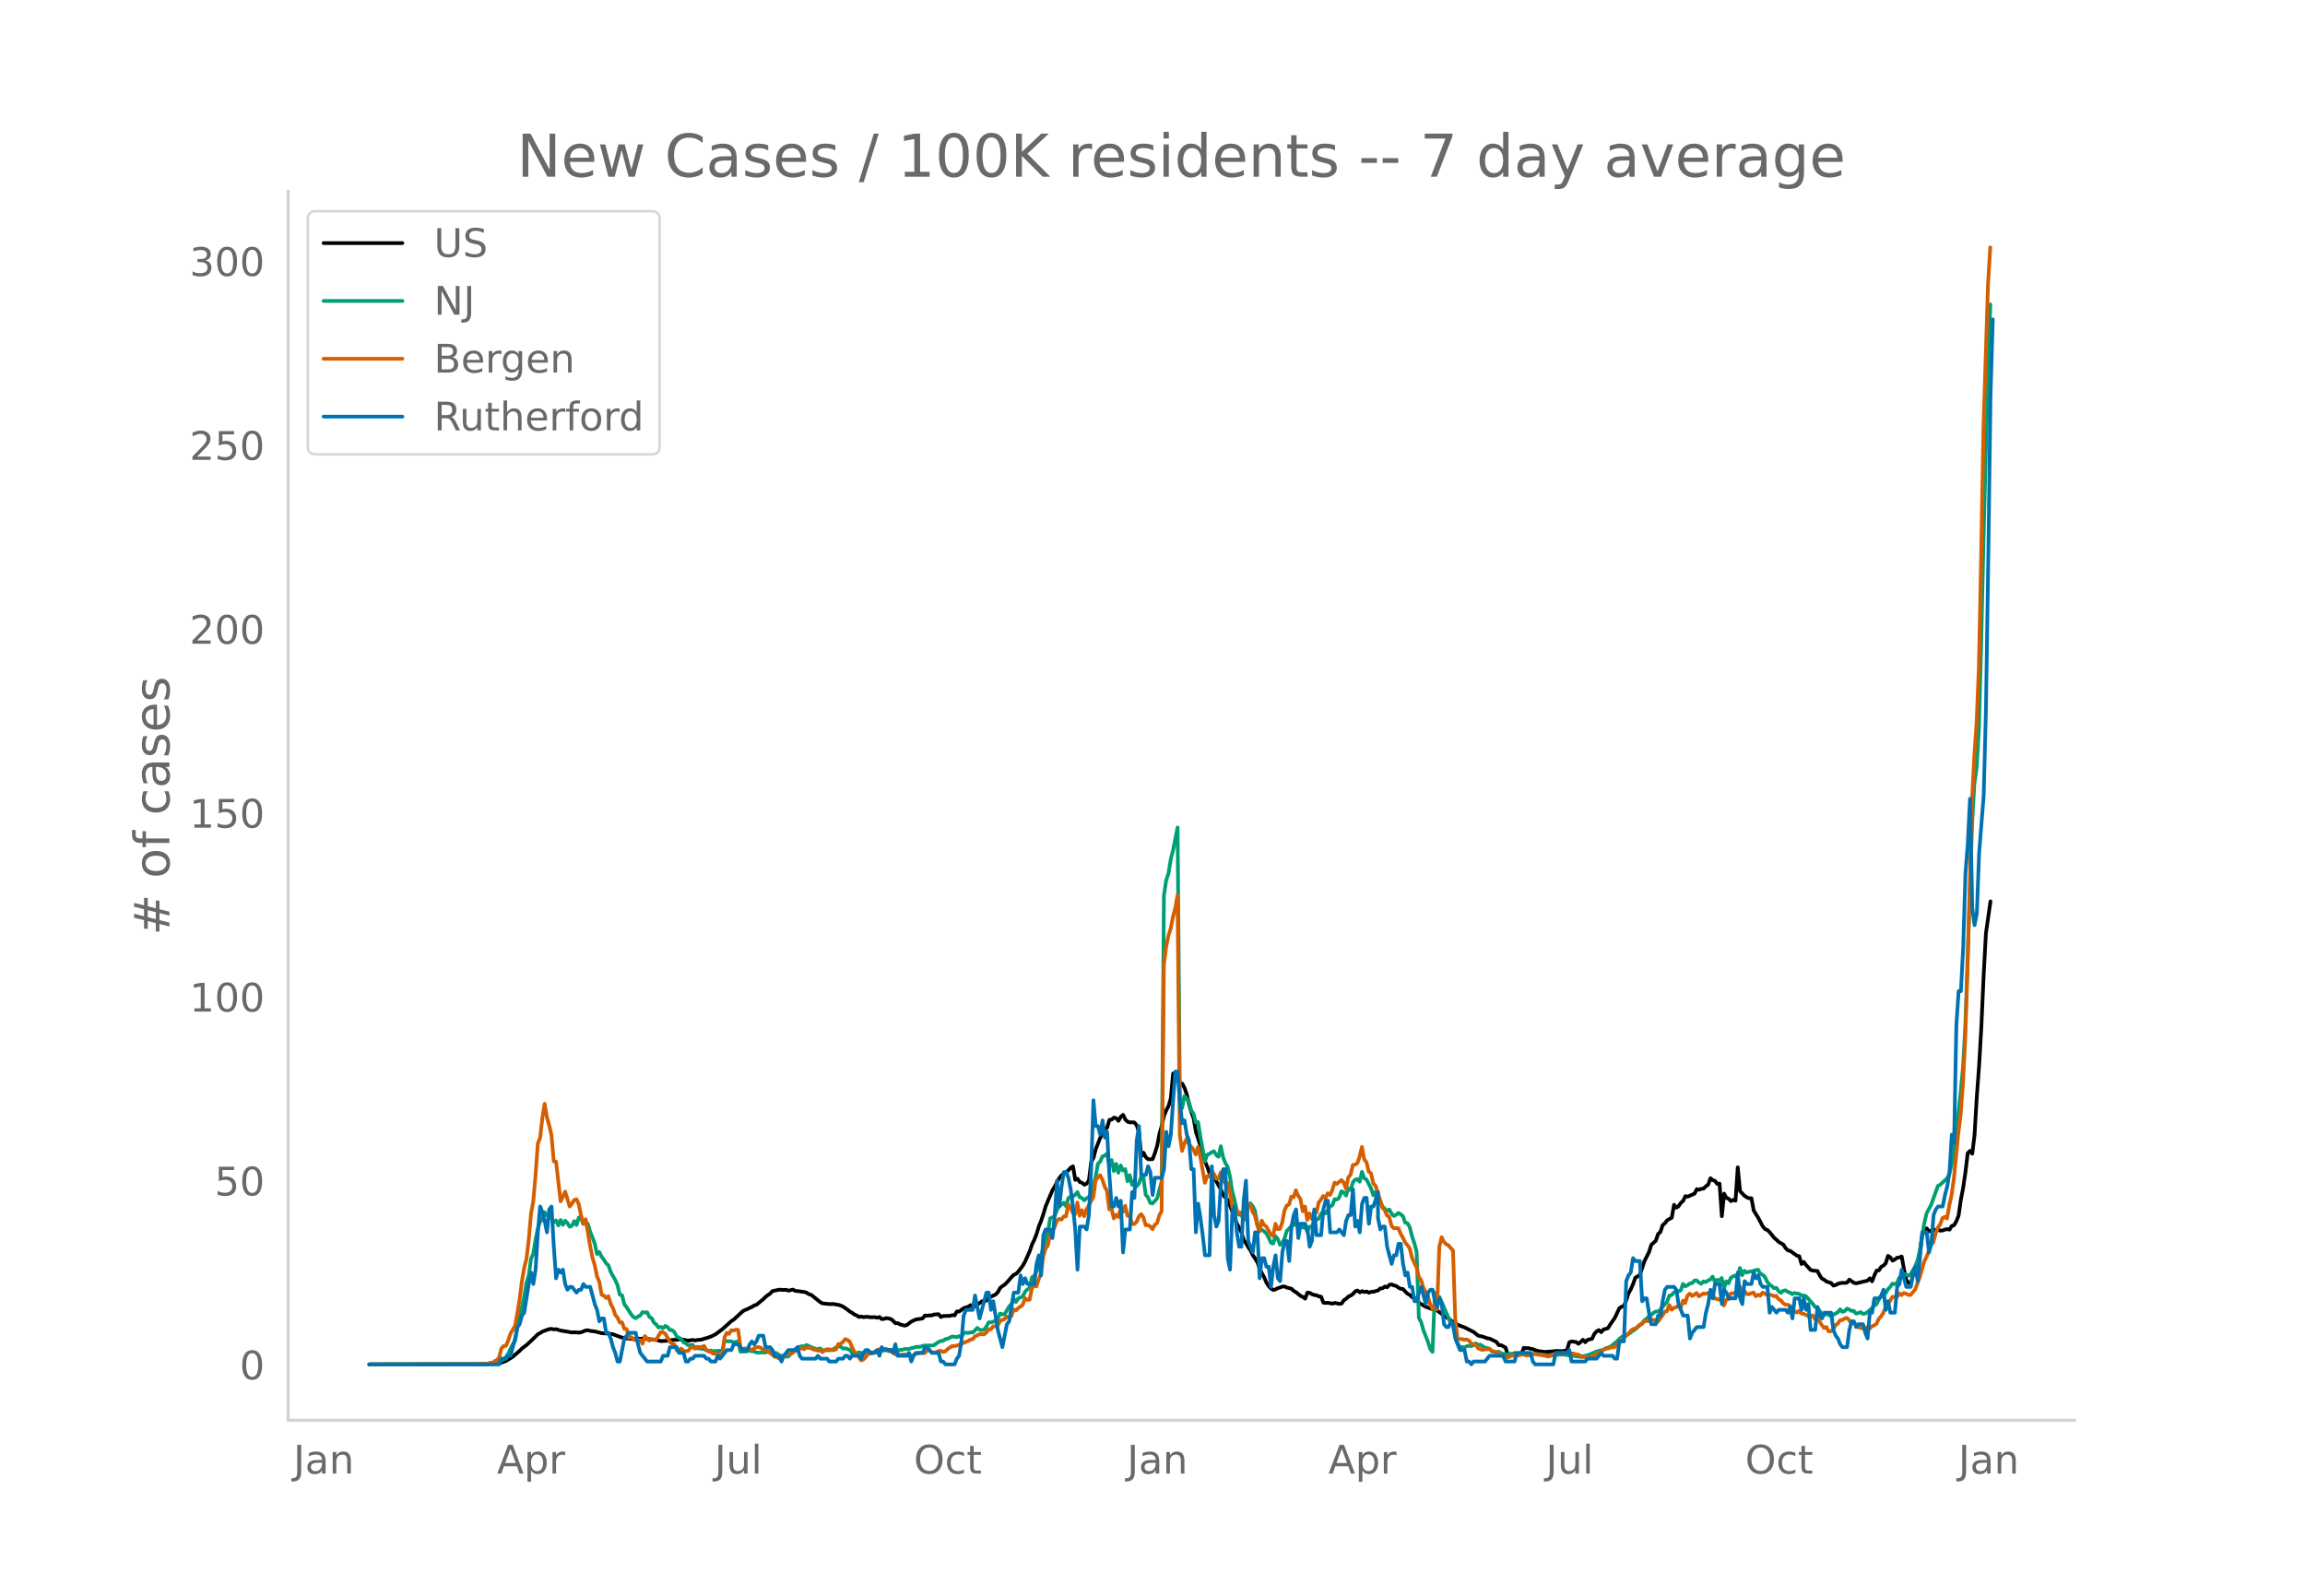 <svg height="864" viewBox="0 0 936 648" width="1248" xmlns="http://www.w3.org/2000/svg" xmlns:xlink="http://www.w3.org/1999/xlink"><defs><style>*{stroke-linecap:butt;stroke-linejoin:round}</style></defs><g id="figure_1"><path d="M0 648h936V0H0z" style="fill:#fff" id="patch_1"/><g id="axes_1"><path d="M117 576.72h725.4V77.76H117z" style="fill:none" id="patch_2"/><path clip-path="url(#pd5ed8f7f0e)" d="m149.973 554.04 47.17-.094 4.624-.224 1.85-.38 1.85-.708 1.85-1.13.925-.587 2.774-2.396.925-.946 1.85-1.366 1.85-1.714 1.85-1.801.924-.912.925-.462.925-.614 2.775-1.02.925-.076.925.22.925-.1 1.85.572 2.774.445 1.85.333.925-.105 1.85.154.925-.14 1.85-.731.924-.091.925.273 1.85.204 2.775.723 2.774.18 1.85.255 1.85.71 1.85.662.925.091.925.219 3.7.353.924-.273.925.086.925-.125 5.55.575 1.85.49 2.774-.16 1.85-.306.924-.08.925.058.925-.27 1.85.188 1.85.369 1.85-.29.925.21.924-.184 1.85-.157.925-.396.925-.182 1.85-.663 1.85-.906 2.774-2.071 3.7-3.33.925-.586 3.7-3.402.924-.501.925-.342.925-.509.925-.37.925-.616.925-.282 2.775-2.264.925-.926.924-.749.925-.578.925-1.027 2.775-.578 1.85.13.925-.09.925.369 1.85-.45.924.523 1.85.187.925.192.925.069.925.288.925.647.925.222 3.7 2.975.924.516 2.775.274 1.85-.024.924.225.925.109.925.292.925.412 1.85 1.286.925.732.925.522.925.68.925.371.924.638.925-.188.925.264.925-.15.925.027.925.16 1.85-.044.925.255.925-.317.924.837.925-.05.925-.36 1.85.376.925.736.925.982.925-.058.925.542 1.85.5.924-.218 1.85-1.43 1.85-.857 1.85-.262.925-.196.925-1.174.925.118.924-.148.925.007.925-.37 1.85-.119.925 1.144.925-.41 2.775-.047.924-.33.925.145.925-1.63.925.055 1.85-1.36 1.85-.601.925-.632.925.936.924-.75.925-.444.925-.584.925-.747.925-.073.925-.201.925-1.133 2.775-1.324.924-.964.925-1.678.925-.77.925-.598.925-.896 1.85-2.158.925-.947.925-.366.925-.941 1.85-2.431.924-1.703 1.85-4.137.925-2.713.925-1.9.925-2.369.925-3.077.925-2.262.924-2.75.925-3.164 2.775-6.566.925-1.422.925-1.912.925-1.55.925-1.13.925-.838.924-.365.925-.849.925-1.055.925-.54.925 5.494.925-.453.925 1.334.925.304.925.778.925-.415.925-1.338.924-7.46.925-1.659.925-3.53 2.775-7.03.925-1.206.925-.487.925-3.195.925-.119.924-.8.925.237.925 1.077.925-1.633.925-.811.925 1.906.925.886.925.28.925-.041.925.099.924 1.109.925 2.873.925 9.769.925-1.493.925 1.809.925.813.925.04.925-.077.925-2.44.925-3.01.924-4.86.925-3.23.925-4.084.925-2.21.925-1.756.925-3.206.925-9.98.925 2.58.925-.424.925 1.659.924.327.925 1.732.925 2.653.925 3.961.925 3.233.925 2.483.925 5.538 1.85 5.648 1.85 6.327.924 2.228.925 2.628.925-1.004.925 2.36.925 1.932 1.85 3.332.925 2.218 1.85 1.99 1.85 4.614.924 2.635.925 2.283 1.85 3.6.925 3.177.925 1.226.925 1.639.924 1.3.925 1.942.925 1.32.925 1.527.925 2.452.925 2.07.925 1.614.925 2.2.925 1.405.925.971.924.56.925-.274.925-.479.925-.262.925-.396.925-.02.925.458 1.85.458.925.928.925.493 1.85 1.51.924.395.925.705.925-2.458.925.113.925.547.925.318.925.1.925.457.924.135.925 2.428.925.089.925-.048 1.85.355.925-.317 1.85.406.925-.144.924-1.363.925-.562.925-.902.925-.408.925-.671.925-1.042.925-.357.925.778.925-.525.925.384.924-.223.925.5.925-.38.925.016.925-.335.925-.212.925-.845.925-.04.925-.725.925.303.924-.998.925-.173.925.44.925.21.925.707.925.428.925.109.925 1.06.925.86.925.485.924.948.925.22.925.509.925 1.49 2.775 1.657 2.775.97.924-.17 4.625 3.448.925.475.925.87.925.45 1.85 1.202.924.423 1.85.666 3.7 1.887 1.85 1.476 1.85.4 1.85.678.924.121 2.775 1.33.925 1.308.925.018 1.85.962.924 2.992 1.85.156.925-.907.925.545.925-.247.925.239.925-2.654.925.14.924-.04.925.281.925.15.925.407 1.85.503.925.045.925.178 3.7-.244.924-.147 2.775.07 1.85-.32.925-3.268.925-.356 1.85.258.924.712.925-.738.925-.925.925 1.022.925-.969 1.85-.415.925-2.002.924-1.034.925-.51.925.86.925-1.098 1.85-.531.925-1.547 1.85-2.657 1.85-3.921.924-.595.925-.312.925-2.205.925-2.906.925-1.636.925-2.132.925-2.575 1.85-1.117 1.85-5.628 1.85-3.645.924-2.97 1.85-1.663.925-2.764.925-.766.925-2.81.925-.764.924-1.237 1.85-1.005.925-5.253.925 1.157.925-.587.925-1.368.925-.795.925-1.922.925.21 2.774-1.227.925-1.82.925.24.925-.382.925-.103.925-.927.925-.653.925-2.604.924.784.925.288.925 1.249.925-.147.925 13.225.925-9.16.925 1.743.925.334.925.985.925-.512.924.316.925-13.527.925 9.65 1.85 1.93.925.61.925.373.925-.026.925 4.999 1.85 2.953 1.85 3.507.924 1.078.925.372.925.87 1.85 2.315.925.758.925.925 1.85 1.025.924 1.437.925.958.925.166 2.775 1.986.925.182.925 3.186.924-.843.925 1.261 1.85 2.002.925.247 1.85.165.925 1.813.925 1.296.925.456.924.733 1.85.57.925 1.07.925-.243.925-.515.925-.275.925-.093.925.027.925-.116.924-1.236 1.85 1.312.925.202 4.625-1.086.925-.925.925 1.202.924-2.443.925-1.915.925-.1.925-1.44.925-.488.925-.994.925-2.97.925.631.925 1.322.925-.504.924-.668.925-.149.925-.36.925 5.163.925 4.429.925 1.065.925.483.925-3.733.925-1.074.925-1.265 1.85-13.626.924-2.175.925-.69.925 1.226.925-.306.925-.63.925.99.925-.768.925.442.924-.116.925-.353.925-.187.925.219.925-1.482.925-.318.925-1.591.925-2.348.925-6.502.925-4.718.924-6.371.925-7.72.925-.917.925 1.136.925-7.623.925-15.636.925-12.438.925-15.95.925-20.802.925-17.065 1.85-12.977h0" style="fill:none;stroke:#000;stroke-linecap:round;stroke-width:1.5" id="line2d_1"/><path clip-path="url(#pd5ed8f7f0e)" d="m149.973 554.04 48.095-.11 2.774-.286.925-.212.925-.362.925-.726.925-.336.925-.997.925-1.333.925-2.047.925-1.775.924-1.365.925-5.203 2.775-12.806.925-5.573.925-2.953.925-6.803.925-2.068.925-5.66.924-4.636.925-2.688.925-.805.925-3.041.925 1.292.925-.612 1.85 3.387.925-.764.925 2.044.924-2.195.925 1.957.925-1.674.925.987.925 1.466.925-.437.925-1.853.925 1.584.925-3.056.925.391.924 2.266.925-.899.925.88.925 3.255.925 2.193.925 2.57.925 4.17.925-.795.925 1.922.925 1.172.924 1.502.925.826.925 2.669 1.85 3.272.925 2.152.925 3.796.925.269.925 3.665.925 1.154 1.85 2.928.924 1.074.925.485.925-.702.925-.422.925-1.367.925.17.925-.11.925 1.92.924.468.925 1.842.925.726.925 1.254.925-.274.925.523.925-.91.925.512.925 1.117.925.108.924.819.925 1.742 1.85 1.032.925 1.36.925.336.925.788 1.85-.084.925 1.1.924.28.925-.013.925.267.925-.058.925.656.925.159.925-.099.925.247 2.775-.19.924.287.925-4.214.925.002.925.118.925-.002.925.44 1.85-.43.925 4.15h1.85l.924-.144.925-.286.925.308.925.022.925.478.925.067.925-.096 1.85.036 1.85-.634.924.019.925.74.925.163.925.889.925.106 1.85.372.925-.046.924-.98.925-.6.925-1.288.925-.646.925-.457.925-.218.925.091.925-.557 1.85.788.924.444 1.85.524.925-.409.925.793 2.775-.038 1.85-.486.924-.677.925-.504.925.216.925.795.925-.13 1.85.584.925 1.336.925.672.925-.603.924-.324.925.209.925.07.925.199.925-.497.925-.164.925.433 1.85-.642 1.85-.24 1.85-.389 1.85.01 2.774.117 1.85-.17.925-.298 1.85.029.924-.382.925-.147.925-.348 1.85-.06.925-.375.925-.14 2.774-.006.925-.147 1.85-1.283.925-.401.925-.072.925-.72.925-.12 1.85-.935 1.85.288.924-.416.925.478.925-1.643.925-.3.925.2.925-.3.925.1.924-.862.925-1.033.925.785.925.132.925-.168.925-1.259.925-1.736h.925l.925-.219 1.85-1.023.924-2.342.925.35.925-.057 1.85-3.12.925-.933.925-2.236.925 1.311.925-1.475 1.85-.79.924-1.857.925-.99.925-.444.925-4.418.925-.648.925-1.658.925-4.691.925-1.495.924-3.675 1.85-5.734.925-6.066.925-.387.925-.598.925-2.375.925-1.658.925-.55.925-.76.924 1.37.925-3.272.925-.598.925-.012.925-.699.925-1.127.925 2.083.925.31.925.94.925-.796.925-.586.924-.769 1.85-7.423.925-5.263.925-.896.925-2.09.925-.384.925-.786.925 4.836.925-2.2.924 4.506.925-2.967.925 3.628.925-2.974.925 2.078.925-.591.925 4.922.925-2.453.925 3.909.925-1.53.924 2.142.925-1.078.925-2.797.925.462.925 6.858.925 1.026.925 2.272.925.219 1.85-2.001 1.85-6.875.924-116.143.925-6.262.925-2.724.925-5.725.925-3.651 1.85-9.311.925 109.913.924 4.031.925-4.867.925.93.925 1.576.925 3.392.925 1.225.925 3.565.925-.099.925 5.86 1.85 10.11.924-2.76.925-.327.925-.696.925-.358.925 1.51.925.726.925-4.29.925 4.502.925 2.363.924 1.509.925 3.906.925 6.003.925 3.5.925 4.223.925 1.835.925-.105.925 2.292.925-1.026.925-4.946.924-.882.925 1.191.925 1.81.925 5.198.925 2.68.925-.134.925.627.925.913.925 1.648.925 2.111.924.33.925-3.025.925 1.141.925 2.38.925-.717.925-1.978.925-3.02.925-.862.925-1.052.925-.314.925-1.377.924.918.925.41.925.993.925-.313.925 2.006.925-2.01.925-.202.925-1.492.925-1.244.925-.349.924-1.897.925-1.238.925.983.925-1.29.925-1.58.925-.423.925-2.504.925.173.925-.79.925-2.609.924.52.925 1.268.925-2.9.925.584.925-3.044.925-1.129.925-.168.925 1.028.925-3.997.925 2.57.924.531 1.85 3.589.925 2.789.925-1.377.925 3.066.925.807.925 2.032 1.85 1.847.924-.58.925 1.628.925.994.925-.451.925-.776.925.572.925.703.925 2.679.925.211.925 1.653.924 3.716.925 2.736.925 3.496.925 26.876.925 1.717.925 3.277 1.85 4.715.925 2.869.925 1.191.924-23.993.925 2.69.925-1.004 1.85 4.134 1.85 4.32.925 1.996.925 1.064.925 4.908.924 2.366.925 1.547.925.01.925.168.925-.471.925-.202.925.1.925-.319.925-.79.925.644.925-.077 1.85 1.206.924.118.925.4.925.928.925.296.925.132.925-.229.925.555 1.85.565.924-.065.925-.247.925.088 1.85-.115.925.214.925-.147.925.046.925.262 1.85-.05 1.85-.368.924.25 1.85.117 2.775.411.924.036.925-.081.925-.2 2.775-.098.925.019 1.85.305 3.7.444.924.166 2.775-.694.925-.29 2.774-1.223 2.775-.704.925-.572 1.85-.581 2.775-2.232.924-.997.925-.75 2.775-1.232.925-.598.925-.795.925-.505 2.774-2.426.925-1.247.925-.677.925-.934.925-.546.925-.857.925-.58.925.042.925-.76 2.774-3.223.925-2.463.925-.252.925-1.064.925-.461.925.021.925-.403.925-2.633.925.975.925-.422.924-.77.925-.086.925-1.047.925-.077.925.836.925.538.925-.96.925.278.925-.651.925-.408.924-1.173.925 2.059.925-.754.925.326.925-1.064.925 4.262.925-2.919.925.798.925-2.232.925-.591.924-.32.925.976.925-4.046.925 2.938.925-1.796.925.696.925-.31 1.85-.336.925-.305.924-.183.925 1.696.925.332.925.934.925 1.92.925 1.114.925.666.925.85.925-.18.925 1.352.924.719.925-.827.925-.209.925.577.925.348.925.63.925-.471.925.257.925.05.925.702.924.014.925.255 2.775 3.096.925 1.29.925.45.925.97.925 1.537.925.409.924-.776.925.75.925.261.925-.423 1.85-1.004.925-1.194.925.961.925-.216.925-1.028.924.293.925.62.925-.022.925 1.107.925-.19.925-.415.925.694.925-.074.925-.598 1.85-1.583.924-1.048.925-.564.925-1.862.925-1.225 1.85-1.405.925-1.562.925-1.004.925-1.348.925.238.924-.435.925-2.164.925-.625.925-.908.925.229.925.502.925-.642 1.85-3.144.925-2.354.924-3.87 1.85-11.394.925-3.909 1.85-3.476 2.775-7.747.925-.437 2.774-2.602.925-1.756.925-3.858.925-4.645.925-7.322 1.85-17.582.925-9.842.924-16.616 1.85-53.913.925-28.435.925-16.369.925-6.335.925-16.19.925-34.994.925-40.965.925-35.512 1.85-60.543h0" style="fill:none;stroke:#009e73;stroke-linecap:round;stroke-width:1.5" id="line2d_2"/><path clip-path="url(#pd5ed8f7f0e)" d="m149.973 554.04 43.47-.092 3.7-.16.925-.068.924-.32h.925l.925-.642.925-.48.925-1.03.925-3.708.925-.939.925-.137.925-2.152.925-2.815 1.85-3.158.924-5.104.925-5.814.925-7.164.925-5.402.925-3.685.925-7.667.925-10.69.925-4.989.925-10.712.924-12.84.925-2.197.925-8.286.925-5.584.925 5.584.925 3.113.925 4.166.925 10.528.925.115 1.85 16.113.924-1.854.925-2.105 1.85 6.065.925-1.236.925-1.465.925-.252.925 2.106.925 4.532.924 3.204.925-1.716 1.85 11.032.925 4.532.925 3.09.925 4.554.925 2.152.925 5.287.925.366.924.962.925-.71.925 3.09.925 1.717.925 2.746.925 1.122.925 1.968.925-.046.925 2.632.925.023.924 3.64.925-.344.925 1.007.925.23 1.85.022.925 1.442.925-3.09.925 1.03.925.824.924-.48 1.85.045 1.85-3.067.925.115.925.618 1.85 3.25.925.71.924.388.925 2.358.925.229.925-.939.925.939.925.091.925-.091.925-1.167.925-.458.925.71.924-.756.925.16.925-.091.925-.412.925 1.533.925.71.925.137.925.755 1.85.046.925.48.924-.022.925-7.141.925-1.808.925.412.925-1.488.925.137.925-.366.925.137.925 7.004.925.893.924-.435.925.366.925-.206.925.618.925-.778.925-.527.925.046.925.23.925.892 1.85.343.924.916.925.618.925.915.925.16.925.527.925-.778.925-.046.925-.595 1.85-.55.924-.389.925-.755h.925l.925-.984h.925l.925.297.925-.71 1.85.344.924.526.925.092.925.366.925-.206.925.801.925-.8.925-.367h.925l.925.412.925-.137.924-.252.925-2.129.925-.114.925-.733.925-1.167.925.298.925.732 1.85 4.212.925.64 1.85 2.77.924-.39.925-.892.925-1.465.925.023.925-.274.925-.618 1.85-.893.924.297.925-.343.925-.183.925.984.925.092.925.343.925.847.925-.069.925.252 3.7-.206.924.55.925-.046.925-.801.925-.023.925-.367.925.184h.925l.925-1.145.924.137.925.664.925.115.925-.138.925-.457.925-.092.925.458.925-.23.925-.938 1.85-1.235.924.022.925-.16 1.85-.778 1.85-.732.925-.39.925-.549.925-.183.924-1.121 1.85-.893.925-.046.925.137.925-.755.925-1.35.925.045.925-1.235.925-.046.924-.298.925-1.808.925-.458.925-.32.925-1.076.925.618.925-.71.925-2.769.925.412.925-.938 1.85-1.328.924-2.747.925.733.925-.092.925-4.6.925-1.145.925.344.925-2.884.925-2.335.924-6.935.925-3.181.925-1.214.925-4.394.925-1.144.925-2.06.925-2.45.925-.778.925.252.925-1.282.924-.045.925-4.761.925 1.259.925 2.037.925.595.925-4.738.925 5.333.925-2.197.925 2.426.925-2.747.925-1.51.924-1.923.925-1.534.925-6.912 1.85-2.037.925 1.854.925 2.792.925 1.74.925 7.53.925-.389.924 4.006.925-1.42.925.87.925-3.387.925 1.304.925-2.472.925 4.052h.925l.925 3.319h.925l.924-.824.925-2.13.925-1.03.925 1.237.925 3.273.925-.092.925.573.925 1.121.925-1.74.925-.755.924-3.113.925-1.716.925-99.976.925-7.347.925-4.578.925-2.861.925-4.738.925-3.525.925-5.264.925 97.367.924 6.477.925-2.998.925-1.991.925 2.197 1.85 2.197.925 2.014.925-3.067.925 3.937 1.85 10.62.924-2.632.925-.023.925-1.488.925.595.925 1.9.925-.068.925-2.541.925 3.136.925 1.464.924-.228.925 3.547.925 6.134.925 2.38.925-.846.925.961.925-.252.925 2.243.925-.32.925-5.264.924.297.925 2.884.925 1.442.925 3.96.925 2.54.925-4.417.925 1.717.925.686 1.85 3.205.924.64.925-4.966.925 2.151.925-.114.925-2.61.925-4.943.925-1.9.925-.458.925-3.181.925.251.925-2.838.924 2.243.925 1.35.925 4.945.925-1.923.925 5.425.925-2.633.925 2.198.925-2.77.925.298.925-4.12.924-1.19.925-1.488.925.87.925-1.992.925.71.925-2.083.925-2.93.925.504 1.85-1.556.924 1.052.925 2.472.925-4.577.925-1.076.925-3.983.925-.16.925-.55.925-2.723.925-3.89.925 4.943.924 1.282.925 3.822.925.664.925 4.097.925.984 1.85 5.722.925 3.09.925 1.053.925 2.151.924.595.925 3.594.925 1.03.925-.069.925.069.925 2.22.925 1.602.925 1.923.925 1.099.925 1.327.924 3.754.925 2.128.925 1.717.925 3.937.925 1.396.925 3.09 1.85 3.456.925 3.387.925 1.648.924-1.922.925 2.197.925-25.36.925-3.937.925 1.831.925.984.925.39.925 1.167.925.915.925 27.672.924 8.148.925.252.925-.023.925.275.925-.16.925.503.925 1.03.925.504.925.091.925 1.42.925.457.924.298.925-.298h.925l.925-.206.925.87.925.206 1.85.71.925.732 1.85 1.03.924.046.925-.504.925-.229 1.85-.068.925-.115.925-.297.925-.115.925.48 1.85-.137.924-.412.925-.045 1.85.297 1.85.32 1.85.39.924-.366.925-.573.925.046 1.85-.389 2.775-.183.925.275 1.85-.046.924.389.925.091 1.85.939 2.775.229.925-.595.925-.115 1.85-1.259.924-.366 1.85-1.304h.925l.925-.367 1.85-.251.925-.962.924-1.144 3.7-3.25.925-1.122.925-.778.925-.275.925-.64.925-.893.924-.298.925-1.144 1.85-.092.925-.55.925.092.925.298.925.526.925-1.396.925-1.19.925-1.625.924-.114.925-2.495.925 1.9.925-.756.925-.252.925-.595.925 1.03.925-3.113.925.962.925-3.021.924-.779.925.939.925-.527.925-.663.925 1.327 1.85-1.121.925.114.925-.298.925.55.924-.32.925 2.013.925.138.925.343.925-.801.925 3.113.925-2.358.925-.183.925-2.311 1.85-.298.924 1.167.925-3.822.925 2.289.925-.32.925 1.19.925.045 1.85-.663.925 1.51.924-.595.925.366.925-1.259 1.85.962.925-.069.925.092.925.526.925-.206.925 1.396.924.412.925 1.19.925.573.925.068.925.412.925 1.213.925.985.925.572.925-.71.925 1.03.924.206 1.85.824.925.23.925-.459.925 1.51.925-.525 1.85 2.975.925 1.167.924-.412.925 1.786.925-.046.925-.687.925-1.785.925-.595.925-1.374.925-.114.925-.618.925-.229.924.87.925 1.282.925-.32.925 1.167.925.778.925.274 1.85.183.925-.503.925.595.925-.915.924-.412.925-.55.925-2.083.925-.938.925-1.465.925-2.334.925-1.076 1.85-3.113 1.85.023.924-1.442.925.732.925-.87.925.252.925.527h.925l1.85-2.175 1.85-4.99 1.85-6.477.924-1.785 1.85-4.806.925-1.19.925-3.548.925-2.472.925-1.19.924-2.564.925-.504.925.641.925-5.378.925-4.097.925-6.57 1.85-18.814.925-7.347.925-12.52.924-18.356.925-28.061 1.85-68.985.925-17.876.925-13.252.925-22.912.925-44.86.925-51.774 1.85-58.273.924-15.244h0" style="fill:none;stroke:#d55e00;stroke-linecap:round;stroke-width:1.5" id="line2d_3"/><path clip-path="url(#pd5ed8f7f0e)" d="M149.973 554.04h52.72l.924-2.331h1.85l.925-1.166h.925l1.85-6.995.924-4.663.925-1.165.925-3.498.925-1.165 1.85-11.658.925-4.663.925 4.663.925-5.828.924-15.155.925-10.492.925 2.332.925 3.497.925 4.663.925-9.326.925-1.166.925 16.32.925 12.824.925-3.497.924 1.165.925-1.165.925 5.828.925 2.332.925-1.166h.925l1.85 2.332.925-1.166h.925l.924-2.332.925 1.166h1.85l1.85 6.995.925 2.331.925 4.663.925-1.166h.925l.924 5.829h.925l.925 2.331.925 3.498.925 2.331.925 3.497h.925l1.85-9.326 1.85-2.331h2.774l.925 4.663.925 3.497 2.775 3.497h5.55l.924-2.331h1.85l.925-3.497h2.774l.925 2.331h1.85l.925 3.497h.925l.925-1.165h.925l.925-1.166h3.7l.924 1.166h.925l.925 1.165h1.85l.925-2.331.925 1.166 2.774-3.498h1.85l.925-2.331h1.85l1.85 2.331h1.85l.924-2.331.925-1.166.925 1.166.925-1.166.925-2.331h1.85l.925 4.663h1.85l.924 1.165.925 2.332h1.85l.925 2.331.925-2.331 1.85-2.332h2.774l.925-1.165.925 3.497.925 1.166h5.55l.924-1.166.925 1.166h2.775l.925 1.165h2.774l.925-1.165h1.85l.925-1.166h.925l.925 1.166.925-1.166h2.774l.925 1.166.925-2.332.925-1.166h.925l.925 1.166h1.85l.925-1.166.925 2.332.924-3.497.925 1.165h2.775l.925 1.166.925-3.497.925 4.663h3.7l.924-1.166.925 3.497.925-2.331.925-1.166h2.775l.925-2.331h.925l1.85 2.331h2.774l.925 3.497h.925l.925 1.166h3.7l.924-2.331.925-1.166.925-5.829.925-10.492.925-2.331h2.775l.924-5.829 1.85 9.326 2.775-10.491h.925l.925 6.994.925-3.497 1.85 11.657 1.85 6.995 1.85-9.326.924-1.166 1.85-11.657h1.85l.924-6.995.925 3.497.925-2.331.925 2.331h2.775l.925-8.16.925-3.497.925 8.16.924-16.32.925-2.332h1.85l.925 3.498.925-9.326.925-13.99.925 10.492.925-8.16.925-5.828h.924l.925 2.331.925 4.663.925 6.994.925 9.326.925 16.32.925-17.485h1.85l.925 1.165.925-5.828.924-18.652.925-27.978.925 10.492h.925l.925 3.497.925-5.829.925 6.995.925-2.332.925 17.486.925 12.823h.924l.925-3.497.925 3.497.925-2.331.925 20.983.925-9.326h1.85l.925-15.154.925 2.331.924-23.315.925-5.828.925 19.817h1.85l.925-3.497.925 2.332.925 9.325.925-6.994h2.774l.925-3.497.925-15.155.925 5.829.925-4.663.925-13.989.925-11.657h.925l.925 12.823.924 8.16.925-1.166.925 5.829.925 2.331.925 11.658h.925l.925 25.646.925-11.657.925 5.828.925 6.995.924 8.16h1.85l.925-36.138.925 19.818.925 4.663.925-2.332.925-15.154.925-5.83h.925l.924 36.139.925 4.663.925-23.315.925-2.332.925 10.492.925 5.829h.925l.925-18.652.925-8.16.925 24.48 1.85 4.663.924-8.16h.925l.925 18.652.925-8.16h.925l.925 3.497h.925l.925 8.16.924-8.16.925-4.663.925 9.326.925 1.166.925-11.658.925-4.663h.925l.925 8.16.925-13.988.925-4.663.925-2.332.924 11.658.925-5.83h1.85l.925 2.332.925 6.995.925-2.332.925-12.823.925 10.492h1.85l.924-10.492.925-3.497h.925l.925 12.823h2.775l.925-1.166 1.85 2.332.924-5.829.925-2.331h.925l.925-10.492.925 15.155.925-2.332.925 4.663.925-11.657.925-2.332h.924l.925 10.492.925-6.995h.925l1.85-5.828v10.491l.925 4.663.925-1.165h.925l.925 8.16 1.85 6.994.924-3.497h.925l.925-4.663h.925l.925 8.16.925 4.663.925-1.166.925 5.83h.924l.925 5.828h.925l.925-3.497.925-2.332 1.85 6.995.925-4.663.925-1.166h.925l.924 4.663.925 2.331.925-3.497.925 2.332.925 8.16.925 1.165h.925l.925-2.331.925 1.166.925 5.828 1.85 4.663h1.85l.924 4.663h.925l.925 1.166.925-1.166h4.624l1.85-2.331h5.55l.924 2.331h3.7l.925-3.497h5.55l.924 3.497.925 1.166h7.4l.924-4.663h4.625l.925-1.166.925 4.663h5.549l.925-1.165h3.7l1.85-2.332.924 1.166h3.7l.925 1.166h.925l.924-6.995h1.85l.925-24.48.925-2.332.925-1.166.925-5.828.925 1.165h1.85l.924 16.32.925-1.165h.925l.925 5.829.925 4.663h1.85l.925-3.498h.925l.925-5.828.925-4.663.924-1.166h2.775l.925 1.166.925 5.829 1.85 4.662h1.85l.924 9.326.925-2.331 1.85-2.332h2.775l.925-5.828.925-3.497.925-5.83.924 3.498.925-5.829h1.85l.925 8.16.925-5.828.925 1.166.925 2.331h2.774l.925-10.492.925 10.492.925 2.332.925-9.326.925 1.165h1.85l.925-4.663.925 2.332.924-1.166.925 3.497.925 1.166h1.85l.925 10.492.925-2.332 1.85 2.332.925-1.166h2.774l.925 1.166.925-2.332.925 4.663.925-8.16h1.85l.925 4.663.924-4.663.925 4.663.925-2.331.925 10.491h1.85l.925-9.326.925 3.497.925 1.166.925-2.331h2.774l.925 6.994.925 2.332.925 1.165.925 2.332.925 1.166h1.85l.924-6.995.925-3.497h.925l.925 2.331.925-1.165h1.85l.925 3.497.925 2.331.925-10.491h.925l.924-5.829h1.85l.925-1.166.925-2.331.925 8.16.925-3.497.925 4.663h1.85l.924-10.492.925-1.166.925-5.828 1.85 6.994h1.85l.925-5.829.925-2.331.925 5.829.924-9.326.925-10.492h1.85l.925 8.16.925-3.497.925-11.657.925-2.332.925-1.166h1.85l.924-4.663.925-3.497.925-5.828.925-15.155.925 3.497.925-47.795.925-13.989h.925l.925-17.486.924-30.31.925-11.657.925-18.651.925 44.298.925 6.994.925-4.663.925-24.48 1.85-23.315.925-34.972.924-59.453.925-67.613.925-31.475h0" style="fill:none;stroke:#0072b2;stroke-linecap:round;stroke-width:1.5" id="line2d_4"/><path d="M117 576.72V77.76" style="fill:none;stroke:#d3d3d3;stroke-linecap:square;stroke-linejoin:miter;stroke-width:1.25" id="patch_3"/><path d="M117 576.72h725.4" style="fill:none;stroke:#d3d3d3;stroke-linecap:square;stroke-linejoin:miter;stroke-width:1.25" id="patch_4"/><g id="matplotlib.axis_1"><g id="xtick_1"><g style="fill:#696969" transform="matrix(.16 0 0 -.16 119.142 598.378)" id="text_1"><defs><path d="M9.813 72.906h9.859V5.078q0-13.187-5-19.14-5-5.954-16.094-5.954h-3.75v8.297h3.078q6.531 0 9.219 3.672Q9.813-4.39 9.813 5.078z" id="DejaVuSans-74"/><path d="M34.281 27.484q-10.89 0-15.093-2.484-4.204-2.484-4.204-8.5 0-4.781 3.157-7.594 3.156-2.797 8.562-2.797 7.485 0 12 5.297 4.516 5.297 4.516 14.078v2zm17.922 3.72V0H43.22v8.297Q40.14 3.328 35.547.953q-4.594-2.375-11.234-2.375-8.391 0-13.36 4.719Q6 8.016 6 15.922q0 9.219 6.172 13.906 6.187 4.688 18.437 4.688h12.61v.89q0 6.203-4.078 9.594-4.078 3.39-11.453 3.39-4.688 0-9.141-1.124-4.438-1.125-8.531-3.375v8.312q4.921 1.906 9.562 2.844 4.64.953 9.031.953 11.875 0 17.735-6.156 5.86-6.14 5.86-18.64z" id="DejaVuSans-97"/><path d="M54.89 33.016V0h-8.984v32.719q0 7.765-3.031 11.61-3.031 3.858-9.078 3.858-7.281 0-11.484-4.64-4.204-4.625-4.204-12.64V0H9.08v54.688h9.03v-8.5q3.235 4.937 7.594 7.374Q30.078 56 35.797 56q9.422 0 14.25-5.828 4.844-5.828 4.844-17.156z" id="DejaVuSans-110"/></defs><use xlink:href="#DejaVuSans-74"/><use x="29.492" xlink:href="#DejaVuSans-97"/><use x="90.771" xlink:href="#DejaVuSans-110"/></g></g><g id="xtick_2"><g style="fill:#696969" transform="matrix(.16 0 0 -.16 201.8 598.378)" id="text_2"><defs><path d="M34.188 63.188 20.797 26.906h26.812zm-5.579 9.718h11.188L67.578 0h-10.25l-6.64 18.703h-32.86L11.188 0H.78z" id="DejaVuSans-65"/><path d="M18.11 8.203v-29H9.077v75.484h9.031v-8.296q2.844 4.875 7.157 7.234Q29.594 56 35.594 56q9.968 0 16.187-7.906 6.235-7.907 6.235-20.797T51.78 6.484q-6.218-7.906-16.187-7.906-6 0-10.328 2.375-4.313 2.375-7.157 7.25zm30.578 19.094q0 9.906-4.079 15.547-4.078 5.64-11.203 5.64-7.14 0-11.218-5.64-4.079-5.64-4.079-15.547 0-9.906 4.078-15.547 4.079-5.64 11.22-5.64 7.124 0 11.202 5.64t4.078 15.547z" id="DejaVuSans-112"/><path d="M41.11 46.297q-1.516.875-3.297 1.281Q36.03 48 33.89 48q-7.625 0-11.703-4.953-4.079-4.953-4.079-14.234V0H9.08v54.688h9.03v-8.5q2.844 4.984 7.375 7.39Q30.031 56 36.531 56q.922 0 2.047-.125 1.125-.11 2.484-.36z" id="DejaVuSans-114"/></defs><use xlink:href="#DejaVuSans-65"/><use x="68.408" xlink:href="#DejaVuSans-112"/><use x="131.885" xlink:href="#DejaVuSans-114"/></g></g><g id="xtick_3"><g style="fill:#696969" transform="matrix(.16 0 0 -.16 290.154 598.378)" id="text_3"><defs><path d="M8.5 21.578v33.11h8.984V21.922q0-7.766 3.016-11.656 3.031-3.875 9.094-3.875 7.265 0 11.484 4.64 4.234 4.64 4.234 12.656v31h8.985V0h-8.984v8.406Q42.047 3.422 37.718 1q-4.313-2.422-10.032-2.422-9.421 0-14.312 5.86Q8.5 10.296 8.5 21.578zM31.11 56z" id="DejaVuSans-117"/><path d="M9.422 75.984h8.984V0H9.422z" id="DejaVuSans-108"/></defs><use xlink:href="#DejaVuSans-74"/><use x="29.492" xlink:href="#DejaVuSans-117"/><use x="92.871" xlink:href="#DejaVuSans-108"/></g></g><g id="xtick_4"><g style="fill:#696969" transform="matrix(.16 0 0 -.16 371.065 598.378)" id="text_4"><defs><path d="M39.406 66.219q-10.75 0-17.078-8.016-6.312-8-6.312-21.828 0-13.766 6.312-21.781 6.328-8 17.078-8 10.735 0 17.016 8 6.281 8.015 6.281 21.781 0 13.828-6.281 21.828-6.281 8.016-17.016 8.016zm0 8q15.328 0 24.5-10.281 9.188-10.282 9.188-27.563 0-17.234-9.188-27.516-9.172-10.28-24.5-10.28-15.375 0-24.593 10.25-9.204 10.265-9.204 27.546t9.204 27.563q9.218 10.28 24.593 10.28z" id="DejaVuSans-79"/><path d="M48.781 52.594v-8.407q-3.812 2.11-7.64 3.157-3.828 1.047-7.735 1.047-8.75 0-13.593-5.547-4.829-5.532-4.829-15.547 0-10.016 4.829-15.563 4.843-5.53 13.593-5.53 3.907 0 7.735 1.046 3.828 1.047 7.64 3.156V2.094Q45.016.344 40.984-.531q-4.015-.89-8.562-.89-12.36 0-19.64 7.765-7.266 7.765-7.266 20.953 0 13.375 7.343 21.031Q20.22 56 33.016 56q4.14 0 8.093-.86 3.953-.843 7.672-2.546z" id="DejaVuSans-99"/><path d="M18.313 70.219V54.688h18.5v-6.985h-18.5V18.016q0-6.688 1.828-8.594 1.828-1.906 7.453-1.906h9.218V0h-9.218q-10.407 0-14.36 3.875-3.953 3.89-3.953 14.14v29.688H2.687v6.984h6.594V70.22z" id="DejaVuSans-116"/></defs><use xlink:href="#DejaVuSans-79"/><use x="78.711" xlink:href="#DejaVuSans-99"/><use x="133.691" xlink:href="#DejaVuSans-116"/></g></g><g id="xtick_5"><g style="fill:#696969" transform="matrix(.16 0 0 -.16 457.656 598.378)" id="text_5"><use xlink:href="#DejaVuSans-74"/><use x="29.492" xlink:href="#DejaVuSans-97"/><use x="90.771" xlink:href="#DejaVuSans-110"/></g></g><g id="xtick_6"><g style="fill:#696969" transform="matrix(.16 0 0 -.16 539.39 598.378)" id="text_6"><use xlink:href="#DejaVuSans-65"/><use x="68.408" xlink:href="#DejaVuSans-112"/><use x="131.885" xlink:href="#DejaVuSans-114"/></g></g><g id="xtick_7"><g style="fill:#696969" transform="matrix(.16 0 0 -.16 627.743 598.378)" id="text_7"><use xlink:href="#DejaVuSans-74"/><use x="29.492" xlink:href="#DejaVuSans-117"/><use x="92.871" xlink:href="#DejaVuSans-108"/></g></g><g id="xtick_8"><g style="fill:#696969" transform="matrix(.16 0 0 -.16 708.654 598.378)" id="text_8"><use xlink:href="#DejaVuSans-79"/><use x="78.711" xlink:href="#DejaVuSans-99"/><use x="133.691" xlink:href="#DejaVuSans-116"/></g></g><g id="xtick_9"><g style="fill:#696969" transform="matrix(.16 0 0 -.16 795.245 598.378)" id="text_9"><use xlink:href="#DejaVuSans-74"/><use x="29.492" xlink:href="#DejaVuSans-97"/><use x="90.771" xlink:href="#DejaVuSans-110"/></g></g></g><g id="matplotlib.axis_2"><g id="ytick_1"><g style="fill:#696969" transform="matrix(.16 0 0 -.16 97.32 560.119)" id="text_10"><defs><path d="M31.781 66.406q-7.61 0-11.453-7.5Q16.5 51.422 16.5 36.375q0-14.984 3.828-22.484 3.844-7.5 11.453-7.5 7.672 0 11.5 7.5 3.844 7.5 3.844 22.484 0 15.047-3.844 22.531-3.828 7.5-11.5 7.5zm0 7.813q12.266 0 18.735-9.703 6.468-9.688 6.468-28.141 0-18.406-6.468-28.11-6.47-9.687-18.735-9.687-12.25 0-18.718 9.688-6.47 9.703-6.47 28.109 0 18.453 6.47 28.14Q19.53 74.22 31.78 74.22z" id="DejaVuSans-48"/></defs><use xlink:href="#DejaVuSans-48"/></g></g><g id="ytick_2"><g style="fill:#696969" transform="matrix(.16 0 0 -.16 87.14 485.441)" id="text_11"><defs><path d="M10.797 72.906h38.719v-8.312H19.828v-17.86q2.14.735 4.281 1.094 2.157.36 4.313.36 12.203 0 19.328-6.688 7.14-6.688 7.14-18.11 0-11.765-7.328-18.296-7.328-6.516-20.656-6.516-4.593 0-9.36.781-4.75.782-9.827 2.344v9.922q4.39-2.39 9.078-3.563 4.687-1.171 9.906-1.171 8.453 0 13.375 4.437 4.938 4.438 4.938 12.063 0 7.609-4.938 12.047-4.922 4.453-13.375 4.453-3.953 0-7.89-.875-3.922-.875-8.016-2.735z" id="DejaVuSans-53"/></defs><use xlink:href="#DejaVuSans-53"/><use x="63.623" xlink:href="#DejaVuSans-48"/></g></g><g id="ytick_3"><g style="fill:#696969" transform="matrix(.16 0 0 -.16 76.96 410.763)" id="text_12"><defs><path d="M12.406 8.297h16.11v55.625l-17.532-3.516v8.985l17.438 3.515h9.86V8.296H54.39V0H12.406z" id="DejaVuSans-49"/></defs><use xlink:href="#DejaVuSans-49"/><use x="63.623" xlink:href="#DejaVuSans-48"/><use x="127.246" xlink:href="#DejaVuSans-48"/></g></g><g id="ytick_4"><g style="fill:#696969" transform="matrix(.16 0 0 -.16 76.96 336.085)" id="text_13"><use xlink:href="#DejaVuSans-49"/><use x="63.623" xlink:href="#DejaVuSans-53"/><use x="127.246" xlink:href="#DejaVuSans-48"/></g></g><g id="ytick_5"><g style="fill:#696969" transform="matrix(.16 0 0 -.16 76.96 261.408)" id="text_14"><defs><path d="M19.188 8.297h34.421V0H7.33v8.297q5.609 5.812 15.296 15.594 9.703 9.797 12.188 12.64 4.734 5.313 6.609 9 1.89 3.688 1.89 7.25 0 5.813-4.078 9.469-4.078 3.672-10.625 3.672-4.64 0-9.797-1.61-5.14-1.609-11-4.89v9.969Q13.767 71.78 18.938 73q5.188 1.219 9.485 1.219 11.328 0 18.062-5.672 6.735-5.656 6.735-15.125 0-4.5-1.688-8.531-1.672-4.016-6.125-9.485-1.218-1.422-7.765-8.187-6.532-6.766-18.453-18.922z" id="DejaVuSans-50"/></defs><use xlink:href="#DejaVuSans-50"/><use x="63.623" xlink:href="#DejaVuSans-48"/><use x="127.246" xlink:href="#DejaVuSans-48"/></g></g><g id="ytick_6"><g style="fill:#696969" transform="matrix(.16 0 0 -.16 76.96 186.73)" id="text_15"><use xlink:href="#DejaVuSans-50"/><use x="63.623" xlink:href="#DejaVuSans-53"/><use x="127.246" xlink:href="#DejaVuSans-48"/></g></g><g id="ytick_7"><g style="fill:#696969" transform="matrix(.16 0 0 -.16 76.96 112.052)" id="text_16"><defs><path d="M40.578 39.313Q47.656 37.797 51.625 33q3.984-4.781 3.984-11.813 0-10.78-7.422-16.703-7.421-5.906-21.093-5.906-4.578 0-9.438.906-4.86.907-10.031 2.72v9.515q4.094-2.39 8.969-3.61 4.89-1.218 10.218-1.218 9.266 0 14.125 3.656 4.86 3.656 4.86 10.64 0 6.454-4.516 10.079-4.515 3.64-12.562 3.64h-8.5v8.11h8.89q7.266 0 11.125 2.906 3.86 2.906 3.86 8.375 0 5.61-3.985 8.61-3.968 3.015-11.39 3.015-4.063 0-8.703-.89-4.641-.876-10.203-2.72v8.782q5.624 1.562 10.53 2.344 4.907.78 9.25.78 11.235 0 17.766-5.109 6.547-5.093 6.547-13.78 0-6.063-3.468-10.235-3.47-4.172-9.86-5.782z" id="DejaVuSans-51"/></defs><use xlink:href="#DejaVuSans-51"/><use x="63.623" xlink:href="#DejaVuSans-48"/><use x="127.246" xlink:href="#DejaVuSans-48"/></g></g><g style="fill:#696969" transform="matrix(0 -.2 -.2 0 68.8 379.813)" id="text_17"><defs><path d="M51.125 44H36.922l-4.11-16.313h14.313zm-7.328 27.781-5.078-20.265h14.265L58.11 71.78h7.813L60.89 51.516h15.234V44h-17.14l-4-16.313h15.53V20.22H53.079L48 0h-7.813l5.032 20.219H30.906L25.875 0h-7.86l5.079 20.219H7.719v7.468h17.187L29 44H13.281v7.516h17.625l4.985 20.265z" id="DejaVuSans-35"/><path d="M30.61 48.39q-7.22 0-11.422-5.64-4.204-5.64-4.204-15.453 0-9.813 4.172-15.453 4.188-5.64 11.453-5.64 7.188 0 11.375 5.655 4.203 5.672 4.203 15.438 0 9.719-4.203 15.406-4.187 5.688-11.375 5.688zm0 7.61q11.718 0 18.406-7.625 6.703-7.61 6.703-21.078 0-13.422-6.703-21.078-6.688-7.64-18.407-7.64-11.765 0-18.437 7.64-6.656 7.656-6.656 21.078 0 13.469 6.656 21.078Q18.844 56 30.609 56z" id="DejaVuSans-111"/><path d="M37.11 75.984V68.5h-8.594q-4.828 0-6.72-1.953-1.874-1.953-1.874-7.031v-4.828h14.797v-6.985H19.922V0H10.89v47.703H2.297v6.984h8.594V58.5q0 9.125 4.25 13.297 4.25 4.187 13.468 4.187z" id="DejaVuSans-102"/><path d="M44.281 53.078v-8.5q-3.797 1.953-7.906 2.922-4.094.984-8.5.984-6.688 0-10.031-2.047-3.344-2.046-3.344-6.156 0-3.125 2.39-4.906 2.391-1.781 9.626-3.39l3.078-.688q9.562-2.047 13.593-5.781 4.032-3.735 4.032-10.422 0-7.625-6.032-12.078-6.03-4.438-16.578-4.438-4.39 0-9.156.86Q10.688.296 5.422 2v9.281q4.984-2.594 9.812-3.89 4.829-1.282 9.579-1.282 6.343 0 9.75 2.172 3.421 2.172 3.421 6.125 0 3.656-2.468 5.61-2.453 1.953-10.813 3.765l-3.125.735q-8.344 1.75-12.062 5.39-3.704 3.64-3.704 9.985 0 7.718 5.47 11.906Q16.75 56 26.811 56q4.97 0 9.36-.734 4.406-.72 8.11-2.188z" id="DejaVuSans-115"/><path d="M56.203 29.594v-4.39H14.891q.593-9.282 5.593-14.142 5-4.859 13.938-4.859 5.172 0 10.031 1.266 4.86 1.265 9.656 3.812v-8.5Q49.266.734 44.187-.344 39.11-1.422 33.892-1.422q-13.094 0-20.735 7.61-7.64 7.625-7.64 20.625 0 13.421 7.25 21.296Q20.016 56 32.328 56q11.031 0 17.453-7.11 6.422-7.093 6.422-19.296zm-8.984 2.64q-.094 7.36-4.125 11.75-4.032 4.407-10.672 4.407-7.516 0-12.031-4.25-4.516-4.25-5.203-11.97z" id="DejaVuSans-101"/></defs><use xlink:href="#DejaVuSans-35"/><use x="83.789" xlink:href="#DejaVuSans-32"/><use x="115.576" xlink:href="#DejaVuSans-111"/><use x="176.758" xlink:href="#DejaVuSans-102"/><use x="211.963" xlink:href="#DejaVuSans-32"/><use x="243.75" xlink:href="#DejaVuSans-99"/><use x="298.73" xlink:href="#DejaVuSans-97"/><use x="360.01" xlink:href="#DejaVuSans-115"/><use x="412.109" xlink:href="#DejaVuSans-101"/><use x="473.633" xlink:href="#DejaVuSans-115"/></g></g><g style="fill:#696969" transform="matrix(.24 0 0 -.24 209.887 71.76)" id="text_18"><defs><path d="M9.813 72.906h13.28l32.329-60.984v60.984h9.562V0h-13.28L19.39 60.984V0H9.813z" id="DejaVuSans-78"/><path d="M4.203 54.688h8.985l11.234-42.672 11.172 42.672h10.593l11.235-42.672 11.187 42.672h8.985L63.28 0H52.688L40.922 44.828 29.109 0H18.5z" id="DejaVuSans-119"/><path d="M64.406 67.281v-10.39q-4.984 4.64-10.625 6.922-5.64 2.296-11.984 2.296-12.5 0-19.14-7.64-6.641-7.64-6.641-22.094 0-14.406 6.64-22.047 6.64-7.64 19.14-7.64 6.345 0 11.985 2.296 5.64 2.297 10.625 6.938V5.609Q59.234 2.094 53.437.33q-5.78-1.75-12.218-1.75-16.563 0-26.094 10.124-9.516 10.14-9.516 27.672 0 17.578 9.516 27.703 9.531 10.14 26.094 10.14 6.531 0 12.312-1.734 5.797-1.734 10.875-5.203z" id="DejaVuSans-67"/><path d="M25.39 72.906h8.297L8.297-9.28H0z" id="DejaVuSans-47"/><path d="M9.813 72.906h9.859V42.094L52.39 72.906h12.703L28.906 38.922 67.672 0H54.688L19.672 35.11V0h-9.86z" id="DejaVuSans-75"/><path d="M9.422 54.688h8.984V0H9.422zm0 21.296h8.984v-11.39H9.422z" id="DejaVuSans-105"/><path d="M45.406 46.39v29.594h8.985V0h-8.985v8.203Q42.578 3.328 38.25.953q-4.313-2.375-10.375-2.375-9.906 0-16.14 7.906-6.22 7.922-6.22 20.813 0 12.89 6.22 20.797Q17.968 56 27.874 56q6.063 0 10.375-2.375 4.328-2.36 7.156-7.234zm-30.61-19.093q0-9.906 4.079-15.547 4.078-5.64 11.203-5.64 7.125 0 11.219 5.64 4.11 5.64 4.11 15.547 0 9.906-4.11 15.547-4.094 5.64-11.219 5.64-7.125 0-11.203-5.64-4.078-5.64-4.078-15.547z" id="DejaVuSans-100"/><path d="M4.89 31.39h26.313v-8H4.891z" id="DejaVuSans-45"/><path d="M8.203 72.906h46.875v-4.203L28.61 0H18.312L43.22 64.594H8.203z" id="DejaVuSans-55"/><path d="M32.172-5.078q-3.797-9.766-7.422-12.735-3.61-2.984-9.656-2.984H7.906v7.516h5.282q3.703 0 5.75 1.765Q21-9.766 23.483-3.219l1.61 4.094-22.11 53.813H12.5l17.094-42.766 17.093 42.766h9.516z" id="DejaVuSans-121"/><path d="M2.984 54.688H12.5L29.594 8.797l17.093 45.89h9.516L35.687 0H23.485z" id="DejaVuSans-118"/><path d="M45.406 27.984q0 9.766-4.031 15.125-4.016 5.375-11.297 5.375-7.219 0-11.25-5.375-4.031-5.359-4.031-15.125 0-9.718 4.031-15.093t11.25-5.375q7.281 0 11.297 5.375 4.031 5.375 4.031 15.093zm8.985-21.203q0-13.953-6.203-20.765Q42-20.797 29.203-20.797q-4.734 0-8.937.703-4.203.703-8.157 2.172v8.735q3.954-2.141 7.813-3.157 3.86-1.031 7.86-1.031 8.843 0 13.234 4.61 4.39 4.609 4.39 13.937v4.453q-2.781-4.844-7.125-7.234Q33.938 0 27.875 0 17.828 0 11.672 7.656q-6.156 7.672-6.156 20.328 0 12.688 6.156 20.344Q17.828 56 27.875 56q6.063 0 10.406-2.39 4.344-2.391 7.125-7.22v8.297h8.985z" id="DejaVuSans-103"/></defs><use xlink:href="#DejaVuSans-78"/><use x="74.805" xlink:href="#DejaVuSans-101"/><use x="136.328" xlink:href="#DejaVuSans-119"/><use x="218.115" xlink:href="#DejaVuSans-32"/><use x="249.902" xlink:href="#DejaVuSans-67"/><use x="319.727" xlink:href="#DejaVuSans-97"/><use x="381.006" xlink:href="#DejaVuSans-115"/><use x="433.105" xlink:href="#DejaVuSans-101"/><use x="494.629" xlink:href="#DejaVuSans-115"/><use x="546.729" xlink:href="#DejaVuSans-32"/><use x="578.516" xlink:href="#DejaVuSans-47"/><use x="612.207" xlink:href="#DejaVuSans-32"/><use x="643.994" xlink:href="#DejaVuSans-49"/><use x="707.617" xlink:href="#DejaVuSans-48"/><use x="771.24" xlink:href="#DejaVuSans-48"/><use x="834.863" xlink:href="#DejaVuSans-75"/><use x="900.439" xlink:href="#DejaVuSans-32"/><use x="932.227" xlink:href="#DejaVuSans-114"/><use x="971.09" xlink:href="#DejaVuSans-101"/><use x="1032.613" xlink:href="#DejaVuSans-115"/><use x="1084.713" xlink:href="#DejaVuSans-105"/><use x="1112.496" xlink:href="#DejaVuSans-100"/><use x="1175.973" xlink:href="#DejaVuSans-101"/><use x="1237.496" xlink:href="#DejaVuSans-110"/><use x="1300.875" xlink:href="#DejaVuSans-116"/><use x="1340.084" xlink:href="#DejaVuSans-115"/><use x="1392.184" xlink:href="#DejaVuSans-32"/><use x="1423.971" xlink:href="#DejaVuSans-45"/><use x="1460.055" xlink:href="#DejaVuSans-45"/><use x="1496.139" xlink:href="#DejaVuSans-32"/><use x="1527.926" xlink:href="#DejaVuSans-55"/><use x="1591.549" xlink:href="#DejaVuSans-32"/><use x="1623.336" xlink:href="#DejaVuSans-100"/><use x="1686.813" xlink:href="#DejaVuSans-97"/><use x="1748.092" xlink:href="#DejaVuSans-121"/><use x="1807.271" xlink:href="#DejaVuSans-32"/><use x="1839.059" xlink:href="#DejaVuSans-97"/><use x="1900.338" xlink:href="#DejaVuSans-118"/><use x="1959.518" xlink:href="#DejaVuSans-101"/><use x="2021.041" xlink:href="#DejaVuSans-114"/><use x="2062.154" xlink:href="#DejaVuSans-97"/><use x="2123.434" xlink:href="#DejaVuSans-103"/><use x="2186.91" xlink:href="#DejaVuSans-101"/></g><g id="legend_1"><path d="M128.2 184.5h136.45q3.2 0 3.2-3.2V88.96q0-3.2-3.2-3.2H128.2q-3.2 0-3.2 3.2v92.34q0 3.2 3.2 3.2z" style="fill:none;opacity:.8;stroke:#ccc;stroke-linejoin:miter" id="patch_5"/><path d="M131.4 98.718h32" style="fill:none;stroke:#000;stroke-linecap:round;stroke-width:1.5" id="line2d_5"/><g style="fill:#696969" transform="matrix(.16 0 0 -.16 176.2 104.317)" id="text_19"><defs><path d="M8.688 72.906h9.921V28.61q0-11.718 4.235-16.875 4.25-5.14 13.781-5.14 9.469 0 13.719 5.14 4.25 5.157 4.25 16.875v44.297H64.5V27.391q0-14.25-7.063-21.532-7.046-7.28-20.812-7.28-13.828 0-20.89 7.28-7.047 7.282-7.047 21.532z" id="DejaVuSans-85"/><path d="M53.516 70.516V60.89q-5.61 2.687-10.594 4-4.984 1.328-9.625 1.328-8.047 0-12.422-3.125t-4.375-8.89q0-4.845 2.906-7.313 2.907-2.453 11.016-3.97l5.953-1.218q11.031-2.11 16.281-7.406 5.25-5.297 5.25-14.172 0-10.61-7.11-16.078-7.093-5.469-20.812-5.469-5.172 0-11.015 1.172Q13.14.922 6.89 3.219v10.156q6-3.36 11.765-5.078 5.766-1.703 11.328-1.703 8.438 0 13.032 3.312 4.593 3.328 4.593 9.485 0 5.359-3.297 8.39-3.296 3.032-10.812 4.547L27.484 33.5q-11.03 2.188-15.968 6.875-4.922 4.688-4.922 13.047 0 9.672 6.812 15.234 6.813 5.563 18.766 5.563 5.14 0 10.453-.938 5.328-.922 10.89-2.765z" id="DejaVuSans-83"/></defs><use xlink:href="#DejaVuSans-85"/><use x="73.193" xlink:href="#DejaVuSans-83"/></g><path d="M131.4 122.203h32" style="fill:none;stroke:#009e73;stroke-linecap:round;stroke-width:1.5" id="line2d_7"/><g style="fill:#696969" transform="matrix(.16 0 0 -.16 176.2 127.802)" id="text_20"><use xlink:href="#DejaVuSans-78"/><use x="74.805" xlink:href="#DejaVuSans-74"/></g><path d="M131.4 145.688h32" style="fill:none;stroke:#d55e00;stroke-linecap:round;stroke-width:1.5" id="line2d_9"/><g style="fill:#696969" transform="matrix(.16 0 0 -.16 176.2 151.287)" id="text_21"><defs><path d="M19.672 34.813V8.108H35.5q7.953 0 11.781 3.297 3.844 3.297 3.844 10.078 0 6.844-3.844 10.078-3.828 3.25-11.781 3.25zm0 29.984V42.828h14.61q7.218 0 10.75 2.703 3.546 2.719 3.546 8.282 0 5.515-3.547 8.25-3.531 2.734-10.75 2.734zm-9.86 8.11h25.204q11.28 0 17.375-4.688Q58.5 63.53 58.5 54.89q0-6.703-3.125-10.657-3.125-3.953-9.188-4.922 7.282-1.562 11.313-6.53 4.031-4.954 4.031-12.376 0-9.765-6.64-15.093Q48.25 0 35.984 0H9.812z" id="DejaVuSans-66"/></defs><use xlink:href="#DejaVuSans-66"/><use x="68.604" xlink:href="#DejaVuSans-101"/><use x="130.127" xlink:href="#DejaVuSans-114"/><use x="169.49" xlink:href="#DejaVuSans-103"/><use x="232.967" xlink:href="#DejaVuSans-101"/><use x="294.49" xlink:href="#DejaVuSans-110"/></g><path d="M131.4 169.173h32" style="fill:none;stroke:#0072b2;stroke-linecap:round;stroke-width:1.5" id="line2d_11"/><g style="fill:#696969" transform="matrix(.16 0 0 -.16 176.2 174.773)" id="text_22"><defs><path d="M44.39 34.188q3.172-1.079 6.172-4.594 3-3.516 6.032-9.672L66.609 0H56l-9.313 18.703q-3.624 7.328-7.015 9.719-3.39 2.39-9.25 2.39h-10.75V0h-9.86v72.906h22.266q12.5 0 18.656-5.234 6.157-5.219 6.157-15.766 0-6.89-3.203-11.437-3.204-4.532-9.297-6.282zM19.673 64.797V38.922h12.406q7.125 0 10.766 3.297 3.64 3.297 3.64 9.687 0 6.39-3.64 9.64-3.64 3.25-10.766 3.25z" id="DejaVuSans-82"/><path d="M54.89 33.016V0h-8.984v32.719q0 7.765-3.031 11.61-3.031 3.858-9.078 3.858-7.281 0-11.484-4.64-4.204-4.625-4.204-12.64V0H9.08v75.984h9.03V46.188q3.235 4.937 7.594 7.374Q30.078 56 35.797 56q9.422 0 14.25-5.828 4.844-5.828 4.844-17.156z" id="DejaVuSans-104"/></defs><use xlink:href="#DejaVuSans-82"/><use x="64.982" xlink:href="#DejaVuSans-117"/><use x="128.361" xlink:href="#DejaVuSans-116"/><use x="167.57" xlink:href="#DejaVuSans-104"/><use x="230.949" xlink:href="#DejaVuSans-101"/><use x="292.473" xlink:href="#DejaVuSans-114"/><use x="333.586" xlink:href="#DejaVuSans-102"/><use x="368.791" xlink:href="#DejaVuSans-111"/><use x="429.973" xlink:href="#DejaVuSans-114"/><use x="469.336" xlink:href="#DejaVuSans-100"/></g></g></g></g><defs><clipPath id="pd5ed8f7f0e"><path d="M117 77.76h725.4v498.96H117z"/></clipPath></defs></svg>